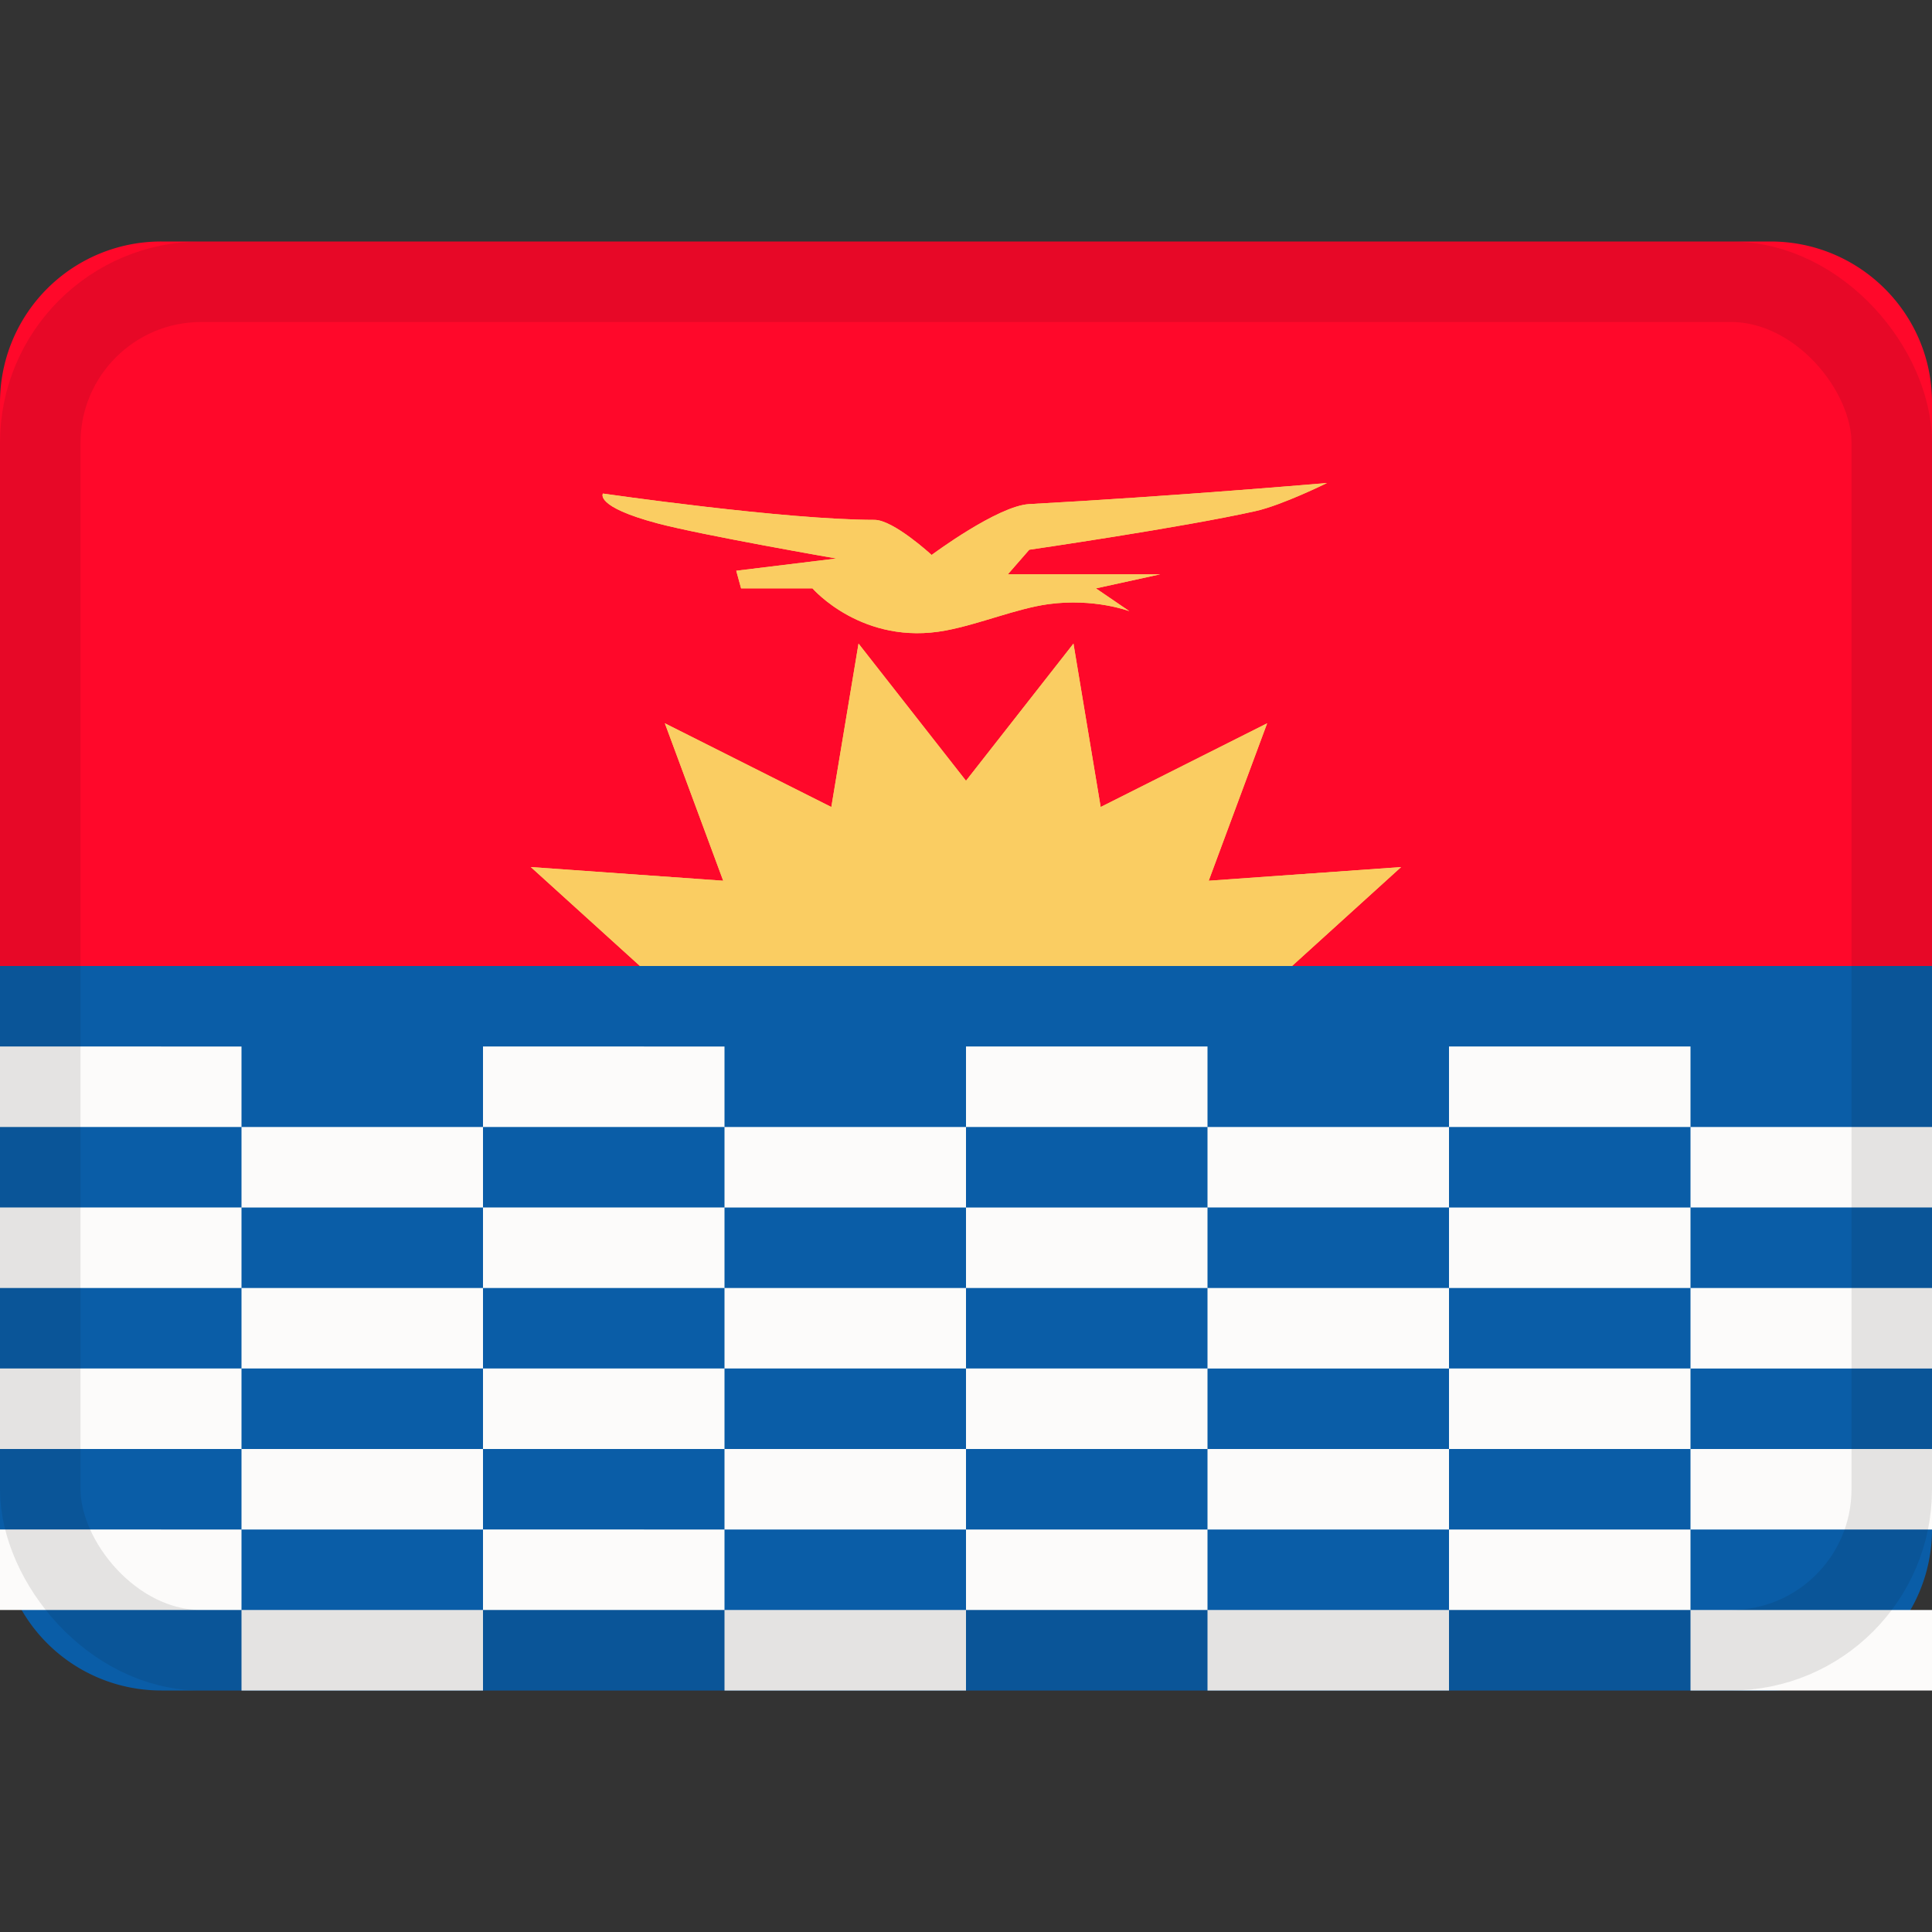 <svg xmlns="http://www.w3.org/2000/svg" viewBox="0 0 24 24"><rect x="0" y="0" width="24" height="24" fill="#333333" stroke="none"/><g fill="none" fill-rule="evenodd"><path fill="#ff082a" d="M0 4.997A2 2 0 0 1 2.005 3h19.99C23.102 3 24 3.896 24 4.997V12H0z"/><path fill="#facd62" d="m13.335 7.995.338 2.03 2.068-1.04-.726 1.956 2.39-.17-1.645 1.492 2.24.734-2.24.734 1.646 1.493-2.39-.17.725 1.955-2.068-1.04L13.335 18 12 16.296 10.665 18l-.338-2.031-2.068 1.04.726-1.955-2.39.17L8.24 13.73 6 12.997l2.24-.734-1.646-1.492 2.39.17-.725-1.956 2.068 1.04.338-2.03L12 9.699zM16.485 6s-.556.275-.888.349c-.9.202-2.811.48-2.811.48l-.266.305h1.893l-.799.175.415.283s-.435-.165-1.006-.087c-.393.054-.851.247-1.273.327-1.035.196-1.657-.523-1.657-.523h-.887l-.06-.219 1.243-.152s-1.669-.29-2.219-.436c-.79-.21-.68-.371-.68-.371s2.259.327 3.373.327c.237 0 .71.436.71.436s.82-.611 1.213-.632C14.566 6.166 16.484 6 16.484 6z"/><path fill="#facd62" d="m13.335 7.995.338 2.03 2.068-1.04-.726 1.956 2.39-.17-1.645 1.492 2.24.734-2.24.734 1.646 1.493-2.39-.17.725 1.955-2.068-1.04L13.335 18 12 16.296 10.665 18l-.338-2.031-2.068 1.04.726-1.955-2.39.17L8.24 13.73 6 12.997l2.24-.734-1.646-1.492 2.39.17-.725-1.956 2.068 1.04.338-2.03L12 9.699zM12 9.732c-2.109 0-3.818 1.462-3.818 3.265 0 1.804 1.71 3.266 3.818 3.266 2.109 0 3.818-1.462 3.818-3.266 0-1.803-1.71-3.265-3.818-3.265M16.484 6s-.555.275-.887.349c-.9.202-2.811.48-2.811.48l-.266.305h1.893l-.799.175.415.283s-.435-.165-1.006-.087c-.393.054-.851.247-1.273.327-1.035.196-1.657-.523-1.657-.523h-.887l-.06-.219 1.243-.152s-1.669-.29-2.219-.436c-.79-.21-.68-.371-.68-.371s2.259.327 3.373.327c.237 0 .71.436.71.436s.82-.611 1.213-.632C14.566 6.166 16.484 6 16.484 6"/><path fill="#0a5da7" d="M0 12h24v7.003A2 2 0 0 1 21.995 21H2.005A2.002 2.002 0 0 1 0 19.003z"/><path fill="#fcfbfa" d="M6 20v1H3v-1zm6 0v1H9v-1zm6 0v1h-3v-1zm6 0v1h-3v-1zM3 19v1H0v-1zm6 0v1H6v-1zm6 0v1h-3v-1zm6 0v1h-3v-1zm-3-1v1h-3v-1zm6 0v1h-3v-1zM6 18v1H3v-1zm6 0v1H9v-1zm3-1v1h-3v-1zm6 0v1h-3v-1zM3 17v1H0v-1zm6 0v1H6v-1zm-3-1v1H3v-1zm6 0v1H9v-1zm-9-1v1H0v-1zm6 0v1H6v-1zm9-1v1h-3v-1zm6 0v1h-3v-1zM6 14v1H3v-1zm6 0v1H9v-1zm3-1v1h-3v-1zm6 0v1h-3v-1zM3 13v1H0v-1zm6 0v1H6v-1zm9 3v1h-3v-1zm6 0v1h-3v-1zm-9-1v1h-3v-1zm6 0v1h-3v-1z"/><rect width="23" height="17" x=".5" y="3.5" stroke="#100f0e" opacity=".1" rx="2"/></g></svg>
